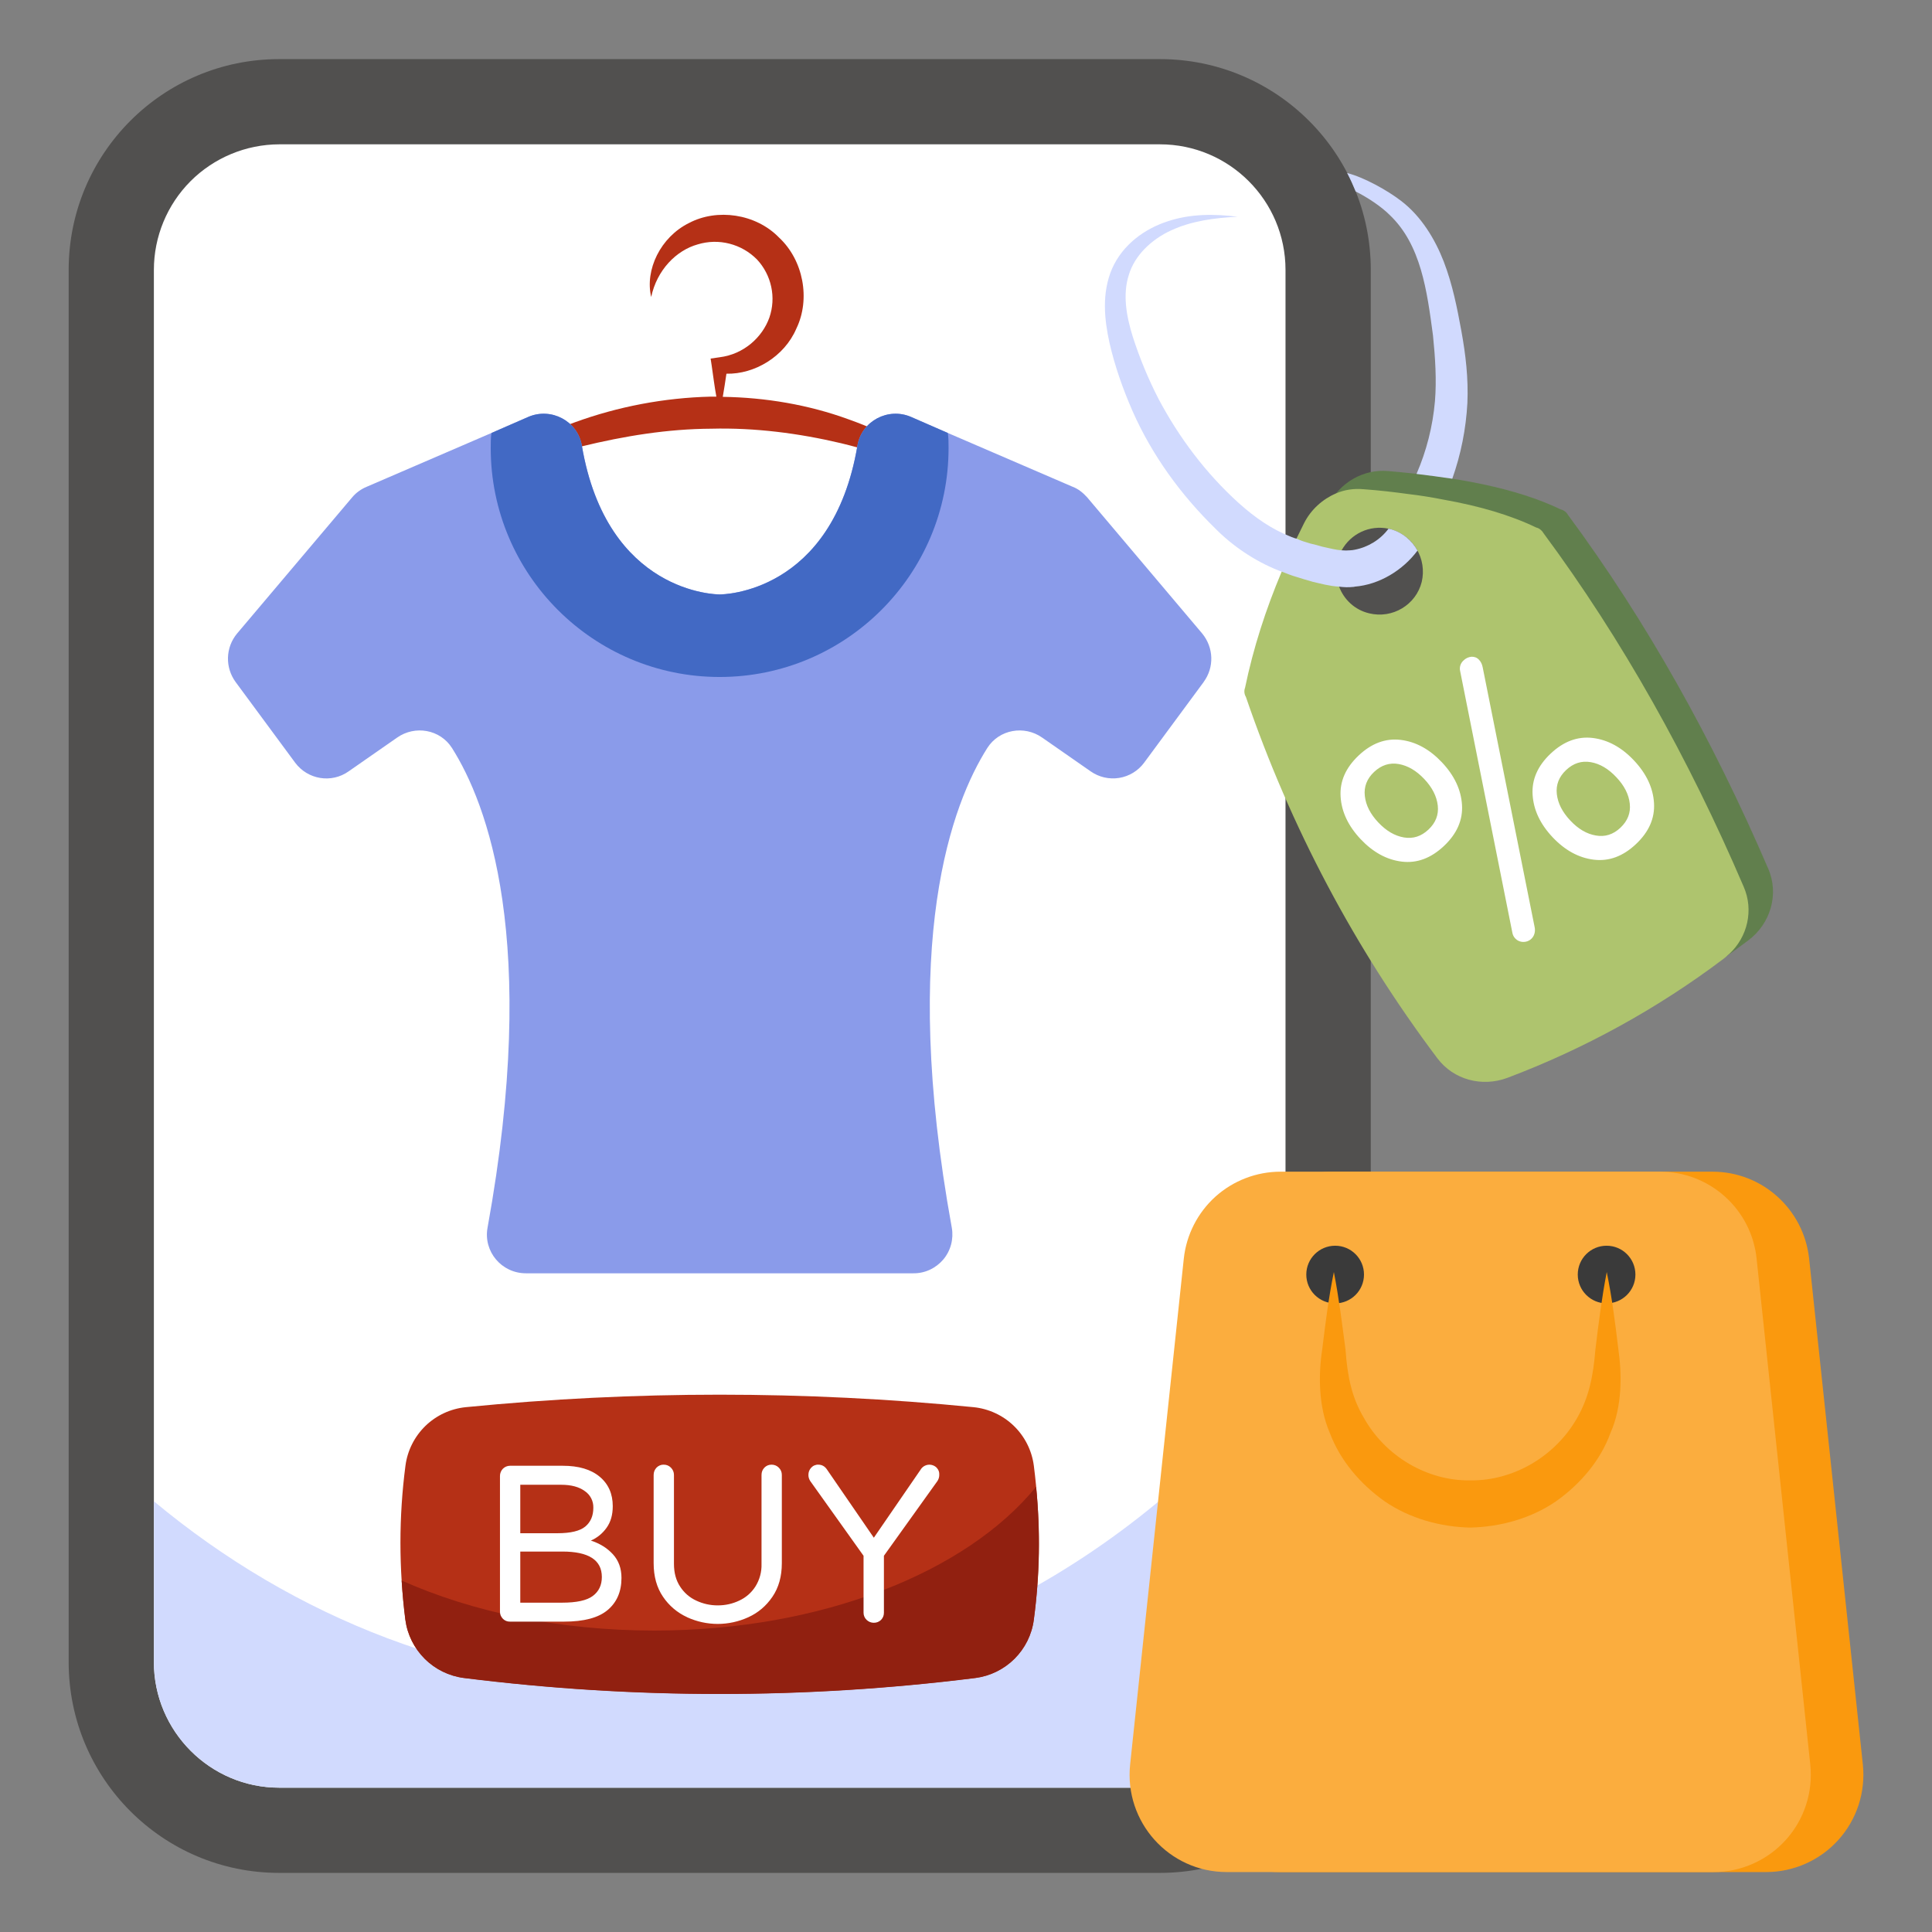 <svg width="37" height="37" viewBox="0 0 37 37" fill="none" xmlns="http://www.w3.org/2000/svg">
<rect x="0" y="0" width="37" height="37" fill="#808080" stroke="none"/>
<path d="M26.252 5.169V31.831C26.252 34.062 24.445 35.868 22.214 35.868H5.346C3.121 35.868 1.315 34.062 1.315 31.831V5.169C1.315 2.938 3.121 1.132 5.346 1.132H22.214C24.445 1.132 26.252 2.938 26.252 5.169Z" fill="#51504F"/>
<path d="M26.165 13.32C26.001 13.336 25.843 13.304 25.626 13.249C25.424 13.195 25.223 13.14 25.038 13.064C24.663 12.917 24.347 12.7 24.032 12.417C23.406 11.851 22.889 11.165 22.492 10.414C22.296 10.034 22.133 9.636 22.002 9.234C21.877 8.831 21.806 8.417 21.926 8.047C22.035 7.677 22.356 7.367 22.736 7.193C23.123 7.014 23.569 6.954 24.01 6.932C23.569 6.878 23.112 6.872 22.671 7.019C22.236 7.161 21.811 7.46 21.605 7.928C21.403 8.396 21.458 8.902 21.556 9.348C21.659 9.8 21.811 10.229 21.997 10.654C22.366 11.492 22.916 12.254 23.58 12.901C23.906 13.233 24.331 13.521 24.777 13.701C25 13.793 25.229 13.864 25.452 13.924C25.658 13.978 25.941 14.049 26.224 14.022C26.235 14.022 26.241 14.022 26.252 14.016V13.309C26.224 13.315 26.192 13.32 26.165 13.32Z" fill="#51504F"/>
<path d="M24.619 5.169V31.831C24.619 33.153 23.542 34.236 22.214 34.236H5.347C4.024 34.236 2.947 33.153 2.947 31.831V5.169C2.947 4.532 3.2 3.921 3.649 3.47C4.099 3.02 4.71 2.766 5.347 2.764H22.214C23.542 2.764 24.619 3.842 24.619 5.169Z" fill="white"/>
<path d="M24.619 26.281V31.831C24.619 33.153 23.542 34.236 22.214 34.236H5.347C4.024 34.236 2.947 33.153 2.947 31.831V28.751C5.64 30.993 8.97 32.315 12.572 32.315C17.344 32.315 21.637 29.986 24.619 26.281Z" fill="#D1DAFE"/>
<path d="M18.683 32.133C15.429 32.542 12.135 32.542 8.881 32.133C8.598 32.097 8.336 31.968 8.134 31.767C7.932 31.566 7.802 31.304 7.765 31.022C7.637 30.042 7.637 29.049 7.765 28.069C7.803 27.779 7.938 27.512 8.147 27.308C8.357 27.105 8.628 26.979 8.919 26.949C12.153 26.63 15.411 26.63 18.646 26.949C18.936 26.979 19.208 27.105 19.417 27.308C19.627 27.512 19.761 27.779 19.799 28.069C19.926 29.06 19.928 30.045 19.799 31.022C19.762 31.304 19.632 31.566 19.43 31.767C19.228 31.968 18.966 32.097 18.683 32.133Z" fill="#B53016"/>
<path d="M19.798 31.02C19.761 31.303 19.631 31.565 19.429 31.767C19.228 31.968 18.965 32.098 18.683 32.136C15.418 32.544 12.148 32.544 8.883 32.136C8.6 32.099 8.336 31.97 8.134 31.768C7.931 31.566 7.8 31.303 7.762 31.02C7.73 30.77 7.708 30.52 7.692 30.269C9.047 30.873 10.717 31.227 12.529 31.227C15.739 31.227 18.514 30.106 19.842 28.474C19.929 29.328 19.913 30.177 19.798 31.02Z" fill="#912010"/>
<path d="M18.531 9.328C17.728 8.988 16.926 8.685 16.106 8.488C15.292 8.296 14.457 8.189 13.625 8.21C12.79 8.214 11.959 8.349 11.135 8.55C10.313 8.75 9.506 9.033 8.683 9.328C9.39 8.804 10.171 8.387 11 8.091C11.838 7.785 12.721 7.618 13.613 7.596H13.719C13.682 7.394 13.658 7.194 13.629 6.997L13.609 6.867L13.781 6.842C14.243 6.785 14.6 6.461 14.735 6.08C14.8 5.891 14.812 5.688 14.77 5.493C14.728 5.297 14.634 5.116 14.498 4.97C14.353 4.823 14.171 4.718 13.971 4.667C13.771 4.615 13.561 4.62 13.363 4.68C12.95 4.795 12.581 5.171 12.471 5.688C12.348 5.167 12.65 4.541 13.195 4.271C13.731 3.988 14.473 4.09 14.919 4.549C15.386 4.983 15.525 5.728 15.251 6.293C15.021 6.83 14.452 7.169 13.912 7.157C13.891 7.305 13.867 7.452 13.842 7.6C14.661 7.612 15.484 7.751 16.246 8.029C17.078 8.324 17.852 8.763 18.531 9.328Z" fill="#B53016"/>
<path d="M23.052 13.061L21.911 14.607C21.796 14.763 21.624 14.867 21.433 14.898C21.241 14.929 21.045 14.883 20.887 14.772L19.959 14.126C19.616 13.885 19.135 13.968 18.908 14.325C18.242 15.377 17.225 17.995 18.228 23.512C18.247 23.62 18.242 23.73 18.214 23.835C18.186 23.94 18.135 24.038 18.065 24.121C17.994 24.204 17.907 24.271 17.808 24.317C17.709 24.363 17.601 24.386 17.492 24.385H10.072C9.604 24.385 9.254 23.966 9.337 23.512C10.339 17.995 9.322 15.377 8.656 14.325C8.429 13.968 7.948 13.885 7.605 14.126L6.677 14.772C6.347 15.006 5.894 14.93 5.653 14.607L4.512 13.061C4.413 12.925 4.361 12.761 4.366 12.592C4.371 12.424 4.432 12.263 4.54 12.133L6.746 9.523C6.82 9.435 6.915 9.367 7.021 9.323L9.412 8.292L10.12 7.983C10.553 7.798 11.061 8.058 11.143 8.533C11.624 11.371 13.734 11.384 13.783 11.384C13.832 11.384 15.94 11.371 16.421 8.533C16.503 8.058 17.011 7.798 17.444 7.983L18.152 8.292L20.544 9.323C20.654 9.364 20.743 9.44 20.819 9.523L23.024 12.133C23.244 12.402 23.258 12.779 23.051 13.061H23.052Z" fill="#8A9BEA"/>
<path d="M18.166 8.581C18.166 11 16.201 12.965 13.782 12.965C11.363 12.965 9.398 11 9.398 8.581C9.398 8.484 9.398 8.389 9.412 8.292L10.12 7.983C10.553 7.798 11.061 8.058 11.143 8.533C11.624 11.371 13.733 11.384 13.783 11.384C13.832 11.384 15.94 11.371 16.421 8.533C16.503 8.058 17.011 7.798 17.444 7.983L18.152 8.292C18.166 8.389 18.166 8.484 18.166 8.581Z" fill="#4269C4"/>
<path d="M9.631 31.001C9.613 30.983 9.599 30.962 9.589 30.939C9.579 30.915 9.575 30.89 9.575 30.864V28.268C9.575 28.242 9.579 28.217 9.589 28.193C9.598 28.169 9.612 28.148 9.63 28.129C9.648 28.111 9.669 28.096 9.693 28.086C9.717 28.076 9.742 28.071 9.767 28.071H10.777C11.082 28.071 11.318 28.141 11.485 28.281C11.652 28.42 11.735 28.609 11.735 28.845C11.735 29.011 11.696 29.148 11.617 29.258C11.541 29.366 11.437 29.451 11.316 29.504C11.487 29.559 11.627 29.646 11.737 29.765C11.847 29.885 11.902 30.036 11.902 30.219C11.902 30.481 11.813 30.686 11.637 30.834C11.46 30.983 11.182 31.056 10.803 31.056H9.767C9.742 31.057 9.716 31.052 9.693 31.043C9.669 31.033 9.648 31.019 9.63 31.001H9.631ZM10.675 29.363C10.928 29.363 11.107 29.32 11.209 29.235C11.312 29.149 11.363 29.029 11.363 28.876C11.365 28.813 11.351 28.75 11.322 28.694C11.293 28.638 11.251 28.59 11.198 28.555C11.089 28.475 10.938 28.435 10.747 28.435H9.964V29.363L10.675 29.363ZM10.764 30.693C11.041 30.693 11.237 30.651 11.352 30.565C11.468 30.479 11.526 30.358 11.526 30.201C11.526 29.876 11.274 29.714 10.769 29.714H9.964V30.693H10.764ZM13.159 30.971C12.972 30.886 12.812 30.75 12.697 30.579C12.578 30.405 12.518 30.19 12.518 29.936V28.247C12.518 28.192 12.537 28.146 12.573 28.107C12.591 28.089 12.612 28.074 12.636 28.064C12.659 28.054 12.685 28.049 12.711 28.05C12.765 28.05 12.811 28.069 12.849 28.107C12.887 28.146 12.907 28.192 12.907 28.247V29.949C12.907 30.12 12.946 30.265 13.025 30.385C13.103 30.505 13.207 30.595 13.335 30.654C13.463 30.714 13.6 30.745 13.745 30.745C13.891 30.745 14.028 30.715 14.156 30.654C14.284 30.595 14.388 30.505 14.466 30.385C14.548 30.255 14.589 30.103 14.584 29.949V28.247C14.584 28.192 14.602 28.146 14.639 28.107C14.677 28.069 14.722 28.05 14.776 28.05C14.83 28.05 14.877 28.069 14.915 28.107C14.954 28.146 14.973 28.192 14.973 28.247V29.936C14.973 30.19 14.913 30.404 14.793 30.58C14.674 30.755 14.52 30.886 14.331 30.972C14.147 31.056 13.947 31.1 13.745 31.1C13.543 31.1 13.343 31.056 13.159 30.972V30.971ZM16.597 31.023C16.578 31.005 16.563 30.984 16.553 30.96C16.543 30.937 16.538 30.911 16.538 30.886V29.795L15.516 28.362C15.494 28.328 15.482 28.288 15.482 28.247C15.482 28.192 15.5 28.146 15.536 28.107C15.553 28.089 15.573 28.074 15.597 28.064C15.62 28.054 15.645 28.049 15.671 28.05C15.741 28.05 15.799 28.082 15.841 28.148L16.735 29.449L17.629 28.148C17.644 28.122 17.665 28.1 17.69 28.083C17.715 28.067 17.744 28.056 17.773 28.052C17.803 28.048 17.833 28.051 17.862 28.061C17.89 28.07 17.916 28.086 17.937 28.107C17.974 28.146 17.992 28.192 17.988 28.247C17.988 28.288 17.976 28.328 17.954 28.362L16.928 29.795V30.886C16.928 30.94 16.909 30.985 16.873 31.023C16.835 31.059 16.789 31.078 16.735 31.078C16.682 31.078 16.635 31.059 16.597 31.023Z" fill="white"/>
<path d="M33.863 16.635C34.077 17.125 33.907 17.696 33.475 18.014C32.211 18.968 30.817 19.735 29.335 20.294C28.851 20.474 28.303 20.335 27.995 19.921C26.417 17.82 25.179 15.484 24.326 12.999C24.311 12.973 24.303 12.944 24.3 12.914C24.298 12.885 24.302 12.855 24.311 12.826C24.54 11.733 24.929 10.682 25.443 9.667C25.662 9.243 26.107 8.98 26.582 9.021C27.89 9.132 29.044 9.347 29.889 9.756C29.945 9.768 29.998 9.807 30.027 9.859C31.533 11.896 32.802 14.167 33.863 16.635Z" fill="#617F4D"/>
<path d="M33.116 18.27C33.11 18.276 33.099 18.287 33.094 18.287C33.067 18.314 33.039 18.341 33.007 18.363C31.742 19.316 30.348 20.084 28.866 20.643C28.382 20.822 27.838 20.681 27.527 20.267C25.948 18.168 24.711 15.832 23.86 13.346C23.844 13.32 23.835 13.291 23.832 13.261C23.829 13.231 23.833 13.2 23.844 13.172C24.002 12.41 24.241 11.67 24.546 10.947C24.633 10.734 24.731 10.522 24.829 10.315C24.878 10.217 24.927 10.114 24.976 10.016C25.106 9.76 25.329 9.559 25.585 9.45C25.748 9.379 25.928 9.352 26.113 9.369C26.407 9.39 26.689 9.423 26.967 9.461C27.201 9.488 27.43 9.526 27.653 9.57C28.327 9.69 28.926 9.864 29.421 10.103C29.475 10.114 29.53 10.158 29.557 10.207C31.064 12.242 32.337 14.516 33.393 16.981C33.589 17.427 33.469 17.944 33.116 18.27Z" fill="#AEC46E"/>
<path d="M27.228 11.143C27.119 11.583 26.668 11.855 26.222 11.746C25.944 11.681 25.737 11.48 25.645 11.235C25.585 11.083 25.569 10.914 25.612 10.74C25.628 10.669 25.656 10.598 25.694 10.539C25.868 10.223 26.227 10.049 26.592 10.125C26.602 10.125 26.608 10.13 26.619 10.13C26.832 10.187 27.015 10.324 27.129 10.513C27.243 10.702 27.278 10.928 27.228 11.143Z" fill="#51504F"/>
<path d="M26.847 16.501C26.557 16.466 26.294 16.321 26.057 16.07C25.82 15.818 25.692 15.547 25.674 15.256C25.656 14.965 25.771 14.703 26.02 14.468C26.268 14.234 26.537 14.135 26.826 14.17C27.116 14.205 27.379 14.35 27.616 14.601C27.853 14.853 27.981 15.124 27.999 15.415C28.017 15.705 27.901 15.968 27.653 16.202C27.404 16.436 27.136 16.536 26.847 16.501ZM27.535 15.427C27.515 15.251 27.429 15.081 27.277 14.92C27.125 14.759 26.962 14.663 26.786 14.632C26.612 14.602 26.454 14.653 26.316 14.783C26.177 14.914 26.118 15.068 26.138 15.244C26.157 15.42 26.243 15.589 26.396 15.751C26.548 15.912 26.711 16.008 26.886 16.038C27.061 16.068 27.218 16.018 27.357 15.887C27.495 15.757 27.555 15.603 27.535 15.427ZM29.173 18.039C29.144 18.039 29.115 18.033 29.088 18.021C29.061 18.01 29.037 17.992 29.017 17.971C28.99 17.941 28.971 17.905 28.964 17.865L27.964 12.855C27.955 12.819 27.956 12.78 27.967 12.744C27.978 12.708 27.999 12.675 28.027 12.65C28.068 12.608 28.123 12.582 28.182 12.577C28.21 12.576 28.237 12.581 28.263 12.591C28.288 12.602 28.311 12.619 28.329 12.64C28.362 12.676 28.384 12.722 28.395 12.779L29.39 17.756C29.399 17.796 29.398 17.838 29.387 17.878C29.375 17.925 29.347 17.966 29.308 17.996C29.269 18.025 29.221 18.04 29.173 18.039ZM30.524 16.464C30.235 16.429 29.971 16.285 29.734 16.034C29.497 15.782 29.369 15.511 29.351 15.22C29.333 14.929 29.449 14.666 29.697 14.432C29.945 14.198 30.214 14.098 30.504 14.133C30.793 14.169 31.056 14.312 31.293 14.564C31.53 14.816 31.658 15.087 31.676 15.378C31.694 15.669 31.579 15.932 31.33 16.166C31.082 16.4 30.813 16.499 30.524 16.464ZM31.212 15.39C31.193 15.214 31.107 15.045 30.954 14.884C30.802 14.722 30.639 14.626 30.464 14.596C30.289 14.566 30.132 14.616 29.993 14.747C29.855 14.877 29.795 15.031 29.815 15.208C29.835 15.384 29.921 15.553 30.073 15.714C30.225 15.876 30.388 15.972 30.564 16.001C30.738 16.032 30.896 15.982 31.034 15.851C31.172 15.72 31.232 15.567 31.212 15.39Z" fill="white"/>
<path d="M27.147 10.544C26.869 10.919 26.418 11.197 25.944 11.235C25.933 11.24 25.928 11.24 25.917 11.24C25.824 11.251 25.732 11.246 25.645 11.235C25.454 11.224 25.286 11.175 25.144 11.143C25.041 11.115 24.938 11.083 24.834 11.05C24.736 11.023 24.644 10.985 24.546 10.947C24.518 10.941 24.497 10.93 24.47 10.919C24.023 10.74 23.599 10.451 23.273 10.12C22.609 9.472 22.059 8.71 21.689 7.872C21.504 7.448 21.352 7.018 21.248 6.566C21.15 6.12 21.096 5.614 21.297 5.146C21.504 4.678 21.928 4.379 22.364 4.238C22.805 4.091 23.262 4.096 23.702 4.151C23.262 4.172 22.815 4.232 22.429 4.412C22.048 4.586 21.727 4.896 21.618 5.266C21.499 5.636 21.569 6.05 21.695 6.452C21.825 6.855 21.988 7.252 22.184 7.633C22.581 8.384 23.098 9.069 23.724 9.635C24.04 9.918 24.355 10.136 24.731 10.283C24.763 10.294 24.796 10.31 24.829 10.315C24.91 10.354 24.997 10.381 25.09 10.408C25.166 10.424 25.242 10.446 25.318 10.468C25.465 10.5 25.585 10.533 25.694 10.539C25.748 10.544 25.803 10.544 25.857 10.539C25.884 10.539 25.917 10.533 25.944 10.528C26.2 10.479 26.434 10.337 26.592 10.125C26.602 10.125 26.608 10.13 26.619 10.13C26.853 10.19 27.038 10.348 27.147 10.544ZM28.102 7.721C28.075 8.215 27.978 8.702 27.813 9.168C27.59 9.136 27.361 9.103 27.128 9.076C27.32 8.634 27.439 8.163 27.481 7.683C27.514 7.28 27.487 6.85 27.443 6.421C27.329 5.572 27.215 4.685 26.611 4.114C26.453 3.956 26.192 3.782 25.963 3.667C25.914 3.548 25.86 3.428 25.8 3.314C26.121 3.395 26.573 3.646 26.839 3.852C27.22 4.146 27.481 4.576 27.65 5.011C27.819 5.452 27.906 5.898 27.987 6.339C28.069 6.791 28.123 7.242 28.102 7.721Z" fill="#D1DAFE"/>
<path d="M35.676 33.795C35.703 34.055 35.675 34.317 35.595 34.565C35.514 34.813 35.383 35.041 35.208 35.235C35.034 35.429 34.821 35.584 34.583 35.69C34.344 35.797 34.086 35.852 33.826 35.852H24.5C23.395 35.852 22.535 34.894 22.649 33.795L23.678 24.105C23.726 23.647 23.941 23.224 24.283 22.916C24.625 22.609 25.068 22.439 25.528 22.439H32.797C33.749 22.439 34.544 23.158 34.647 24.105L35.676 33.795Z" fill="#FA990E"/>
<path d="M34.669 33.795C34.696 34.055 34.669 34.317 34.588 34.565C34.508 34.813 34.376 35.041 34.202 35.235C34.027 35.429 33.814 35.584 33.576 35.69C33.338 35.797 33.08 35.852 32.819 35.852H23.493C22.388 35.852 21.529 34.894 21.643 33.795L22.671 24.105C22.72 23.648 22.936 23.225 23.277 22.917C23.619 22.61 24.062 22.44 24.521 22.439H31.791C32.743 22.439 33.543 23.158 33.641 24.105L34.669 33.795Z" fill="#FBAD3E"/>
<path d="M25.57 24.961C25.875 24.961 26.122 24.714 26.122 24.409C26.122 24.104 25.875 23.857 25.57 23.857C25.265 23.857 25.017 24.104 25.017 24.409C25.017 24.714 25.265 24.961 25.57 24.961Z" fill="#3A3A3A"/>
<path d="M30.768 24.961C31.073 24.961 31.32 24.714 31.32 24.409C31.32 24.104 31.073 23.857 30.768 23.857C30.463 23.857 30.216 24.104 30.216 24.409C30.216 24.714 30.463 24.961 30.768 24.961Z" fill="#3A3A3A"/>
<path d="M30.843 27.441C30.651 27.971 30.265 28.423 29.795 28.755C29.319 29.08 28.734 29.242 28.155 29.255C27.582 29.242 26.998 29.08 26.522 28.755C26.052 28.423 25.666 27.971 25.467 27.441C25.244 26.928 25.25 26.308 25.322 25.843C25.383 25.349 25.443 24.855 25.545 24.361C25.642 24.855 25.702 25.349 25.768 25.843C25.804 26.362 25.889 26.76 26.112 27.14C26.528 27.893 27.336 28.363 28.155 28.351C28.981 28.363 29.789 27.893 30.21 27.145C30.428 26.759 30.512 26.362 30.554 25.843C30.614 25.349 30.675 24.855 30.771 24.361C30.873 24.855 30.934 25.349 30.994 25.843C31.06 26.308 31.072 26.928 30.843 27.441Z" fill="#FA990E"/>
</svg>

